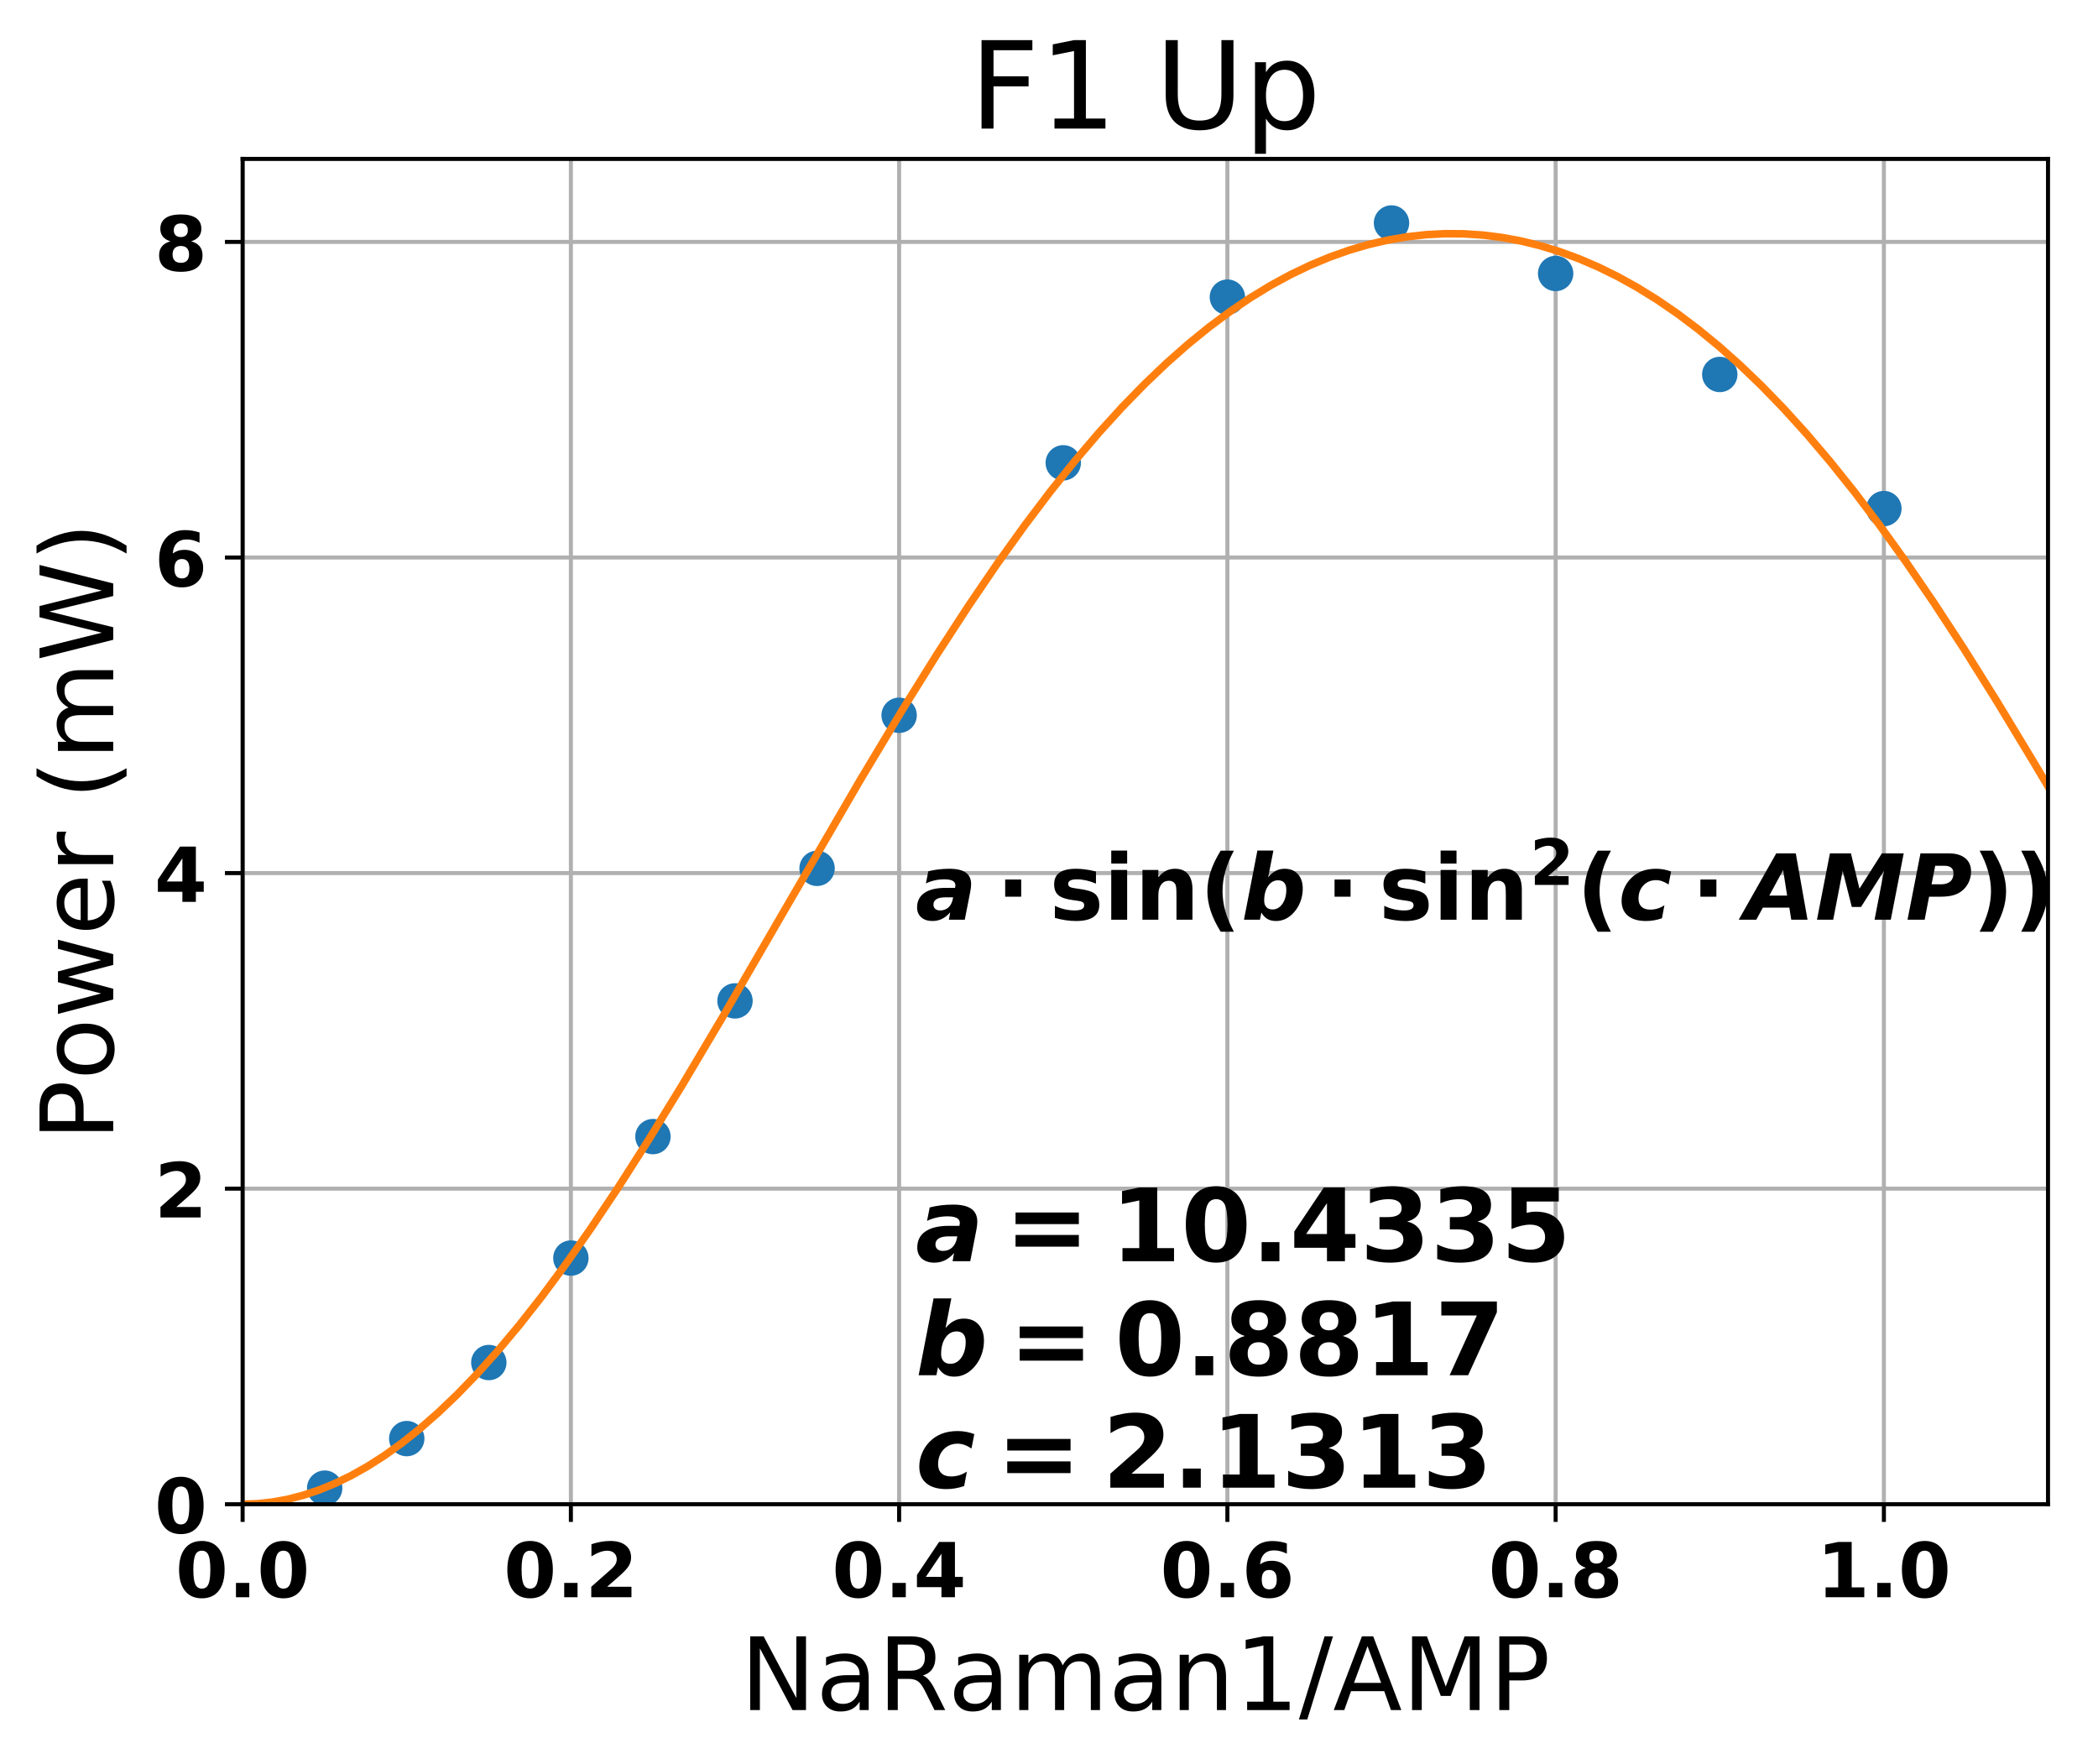 <?xml version="1.0" encoding="utf-8" standalone="no"?>
<!DOCTYPE svg PUBLIC "-//W3C//DTD SVG 1.1//EN"
  "http://www.w3.org/Graphics/SVG/1.1/DTD/svg11.dtd">
<!-- Created with matplotlib (http://matplotlib.org/) -->
<svg height="349pt" version="1.1" viewBox="0 0 415 349" width="415pt" xmlns="http://www.w3.org/2000/svg" xmlns:xlink="http://www.w3.org/1999/xlink">
 <defs>
  <style type="text/css">
*{stroke-linecap:butt;stroke-linejoin:round;}
  </style>
 </defs>
 <g id="figure_1">
  <g id="patch_1">
   <path d="M 0 349.622 
L 415.813 349.622 
L 415.813 0 
L 0 0 
z
" style="fill:none;"/>
  </g>
  <g id="axes_1">
   <g id="patch_2">
    <path d="M 47.993 297.548 
L 405.113 297.548 
L 405.113 31.436 
L 47.993 31.436 
z
" style="fill:none;"/>
   </g>
   <g id="matplotlib.axis_1">
    <g id="xtick_1">
     <g id="line2d_1">
      <path clip-path="url(#pe3d13dc53c)" d="M 47.993 297.548 
L 47.993 31.436 
" style="fill:none;stroke:#b0b0b0;stroke-linecap:square;stroke-width:0.8;"/>
     </g>
     <g id="line2d_2">
      <defs>
       <path d="M 0 0 
L 0 3.5 
" id="m005f0a59be" style="stroke:#000000;stroke-width:0.8;"/>
      </defs>
      <g>
       <use style="stroke:#000000;stroke-width:0.8;" x="47.993" xlink:href="#m005f0a59be" y="297.548"/>
      </g>
     </g>
     <g id="text_1">
      <!-- 0.0 -->
      <defs>
       <path d="M 46 36.531 
Q 46 50.203 43.438 55.781 
Q 40.875 61.375 34.812 61.375 
Q 28.766 61.375 26.172 55.781 
Q 23.578 50.203 23.578 36.531 
Q 23.578 22.703 26.172 17.031 
Q 28.766 11.375 34.812 11.375 
Q 40.828 11.375 43.406 17.031 
Q 46 22.703 46 36.531 
z
M 64.797 36.375 
Q 64.797 18.266 56.984 8.422 
Q 49.172 -1.422 34.812 -1.422 
Q 20.406 -1.422 12.594 8.422 
Q 4.781 18.266 4.781 36.375 
Q 4.781 54.547 12.594 64.375 
Q 20.406 74.219 34.812 74.219 
Q 49.172 74.219 56.984 64.375 
Q 64.797 54.547 64.797 36.375 
z
" id="DejaVuSans-Bold-30"/>
       <path d="M 10.203 18.891 
L 27.781 18.891 
L 27.781 0 
L 10.203 0 
z
" id="DejaVuSans-Bold-2e"/>
      </defs>
      <g transform="translate(34.707 315.946)scale(0.15 -0.15)">
       <use xlink:href="#DejaVuSans-Bold-30"/>
       <use x="69.58" xlink:href="#DejaVuSans-Bold-2e"/>
       <use x="107.568" xlink:href="#DejaVuSans-Bold-30"/>
      </g>
     </g>
    </g>
    <g id="xtick_2">
     <g id="line2d_3">
      <path clip-path="url(#pe3d13dc53c)" d="M 112.924 297.548 
L 112.924 31.436 
" style="fill:none;stroke:#b0b0b0;stroke-linecap:square;stroke-width:0.8;"/>
     </g>
     <g id="line2d_4">
      <g>
       <use style="stroke:#000000;stroke-width:0.8;" x="112.924" xlink:href="#m005f0a59be" y="297.548"/>
      </g>
     </g>
     <g id="text_2">
      <!-- 0.2 -->
      <defs>
       <path d="M 28.812 13.812 
L 60.891 13.812 
L 60.891 0 
L 7.906 0 
L 7.906 13.812 
L 34.516 37.312 
Q 38.094 40.531 39.797 43.609 
Q 41.5 46.688 41.5 50 
Q 41.5 55.125 38.062 58.25 
Q 34.625 61.375 28.906 61.375 
Q 24.516 61.375 19.281 59.5 
Q 14.062 57.625 8.109 53.906 
L 8.109 69.922 
Q 14.453 72.016 20.656 73.109 
Q 26.859 74.219 32.812 74.219 
Q 45.906 74.219 53.156 68.453 
Q 60.406 62.703 60.406 52.391 
Q 60.406 46.438 57.328 41.281 
Q 54.25 36.141 44.391 27.484 
z
" id="DejaVuSans-Bold-32"/>
      </defs>
      <g transform="translate(99.638 315.946)scale(0.15 -0.15)">
       <use xlink:href="#DejaVuSans-Bold-30"/>
       <use x="69.58" xlink:href="#DejaVuSans-Bold-2e"/>
       <use x="107.568" xlink:href="#DejaVuSans-Bold-32"/>
      </g>
     </g>
    </g>
    <g id="xtick_3">
     <g id="line2d_5">
      <path clip-path="url(#pe3d13dc53c)" d="M 177.855 297.548 
L 177.855 31.436 
" style="fill:none;stroke:#b0b0b0;stroke-linecap:square;stroke-width:0.8;"/>
     </g>
     <g id="line2d_6">
      <g>
       <use style="stroke:#000000;stroke-width:0.8;" x="177.855" xlink:href="#m005f0a59be" y="297.548"/>
      </g>
     </g>
     <g id="text_3">
      <!-- 0.4 -->
      <defs>
       <path d="M 36.812 57.422 
L 16.219 26.906 
L 36.812 26.906 
z
M 33.688 72.906 
L 54.594 72.906 
L 54.594 26.906 
L 64.984 26.906 
L 64.984 13.281 
L 54.594 13.281 
L 54.594 0 
L 36.812 0 
L 36.812 13.281 
L 4.5 13.281 
L 4.5 29.391 
z
" id="DejaVuSans-Bold-34"/>
      </defs>
      <g transform="translate(164.569 315.946)scale(0.15 -0.15)">
       <use xlink:href="#DejaVuSans-Bold-30"/>
       <use x="69.58" xlink:href="#DejaVuSans-Bold-2e"/>
       <use x="107.568" xlink:href="#DejaVuSans-Bold-34"/>
      </g>
     </g>
    </g>
    <g id="xtick_4">
     <g id="line2d_7">
      <path clip-path="url(#pe3d13dc53c)" d="M 242.786 297.548 
L 242.786 31.436 
" style="fill:none;stroke:#b0b0b0;stroke-linecap:square;stroke-width:0.8;"/>
     </g>
     <g id="line2d_8">
      <g>
       <use style="stroke:#000000;stroke-width:0.8;" x="242.786" xlink:href="#m005f0a59be" y="297.548"/>
      </g>
     </g>
     <g id="text_4">
      <!-- 0.6 -->
      <defs>
       <path d="M 36.188 35.984 
Q 31.25 35.984 28.781 32.781 
Q 26.312 29.594 26.312 23.188 
Q 26.312 16.797 28.781 13.594 
Q 31.25 10.406 36.188 10.406 
Q 41.156 10.406 43.625 13.594 
Q 46.094 16.797 46.094 23.188 
Q 46.094 29.594 43.625 32.781 
Q 41.156 35.984 36.188 35.984 
z
M 59.422 71 
L 59.422 57.516 
Q 54.781 59.719 50.672 60.766 
Q 46.578 61.812 42.672 61.812 
Q 34.281 61.812 29.594 57.141 
Q 24.906 52.484 24.125 43.312 
Q 27.344 45.703 31.094 46.891 
Q 34.859 48.094 39.312 48.094 
Q 50.484 48.094 57.344 41.547 
Q 64.203 35.016 64.203 24.422 
Q 64.203 12.703 56.531 5.641 
Q 48.875 -1.422 35.984 -1.422 
Q 21.781 -1.422 13.984 8.172 
Q 6.203 17.781 6.203 35.406 
Q 6.203 53.469 15.312 63.797 
Q 24.422 74.125 40.281 74.125 
Q 45.312 74.125 50.047 73.344 
Q 54.781 72.562 59.422 71 
z
" id="DejaVuSans-Bold-36"/>
      </defs>
      <g transform="translate(229.5 315.946)scale(0.15 -0.15)">
       <use xlink:href="#DejaVuSans-Bold-30"/>
       <use x="69.58" xlink:href="#DejaVuSans-Bold-2e"/>
       <use x="107.568" xlink:href="#DejaVuSans-Bold-36"/>
      </g>
     </g>
    </g>
    <g id="xtick_5">
     <g id="line2d_9">
      <path clip-path="url(#pe3d13dc53c)" d="M 307.717 297.548 
L 307.717 31.436 
" style="fill:none;stroke:#b0b0b0;stroke-linecap:square;stroke-width:0.8;"/>
     </g>
     <g id="line2d_10">
      <g>
       <use style="stroke:#000000;stroke-width:0.8;" x="307.717" xlink:href="#m005f0a59be" y="297.548"/>
      </g>
     </g>
     <g id="text_5">
      <!-- 0.8 -->
      <defs>
       <path d="M 34.812 32.625 
Q 29.547 32.625 26.703 29.734 
Q 23.875 26.859 23.875 21.484 
Q 23.875 16.109 26.703 13.25 
Q 29.547 10.406 34.812 10.406 
Q 40.047 10.406 42.828 13.25 
Q 45.609 16.109 45.609 21.484 
Q 45.609 26.906 42.828 29.766 
Q 40.047 32.625 34.812 32.625 
z
M 21.094 38.812 
Q 14.453 40.828 11.078 44.969 
Q 7.719 49.125 7.719 55.328 
Q 7.719 64.547 14.594 69.375 
Q 21.484 74.219 34.812 74.219 
Q 48.047 74.219 54.922 69.406 
Q 61.812 64.594 61.812 55.328 
Q 61.812 49.125 58.422 44.969 
Q 55.031 40.828 48.391 38.812 
Q 55.812 36.766 59.594 32.156 
Q 63.375 27.547 63.375 20.516 
Q 63.375 9.672 56.172 4.125 
Q 48.969 -1.422 34.812 -1.422 
Q 20.609 -1.422 13.359 4.125 
Q 6.109 9.672 6.109 20.516 
Q 6.109 27.547 9.891 32.156 
Q 13.672 36.766 21.094 38.812 
z
M 25.484 53.422 
Q 25.484 49.078 27.906 46.734 
Q 30.328 44.391 34.812 44.391 
Q 39.203 44.391 41.594 46.734 
Q 44 49.078 44 53.422 
Q 44 57.766 41.594 60.078 
Q 39.203 62.406 34.812 62.406 
Q 30.328 62.406 27.906 60.062 
Q 25.484 57.719 25.484 53.422 
z
" id="DejaVuSans-Bold-38"/>
      </defs>
      <g transform="translate(294.431 315.946)scale(0.15 -0.15)">
       <use xlink:href="#DejaVuSans-Bold-30"/>
       <use x="69.58" xlink:href="#DejaVuSans-Bold-2e"/>
       <use x="107.568" xlink:href="#DejaVuSans-Bold-38"/>
      </g>
     </g>
    </g>
    <g id="xtick_6">
     <g id="line2d_11">
      <path clip-path="url(#pe3d13dc53c)" d="M 372.648 297.548 
L 372.648 31.436 
" style="fill:none;stroke:#b0b0b0;stroke-linecap:square;stroke-width:0.8;"/>
     </g>
     <g id="line2d_12">
      <g>
       <use style="stroke:#000000;stroke-width:0.8;" x="372.648" xlink:href="#m005f0a59be" y="297.548"/>
      </g>
     </g>
     <g id="text_6">
      <!-- 1.0 -->
      <defs>
       <path d="M 11.719 12.984 
L 28.328 12.984 
L 28.328 60.109 
L 11.281 56.594 
L 11.281 69.391 
L 28.219 72.906 
L 46.094 72.906 
L 46.094 12.984 
L 62.703 12.984 
L 62.703 0 
L 11.719 0 
z
" id="DejaVuSans-Bold-31"/>
      </defs>
      <g transform="translate(359.362 315.946)scale(0.15 -0.15)">
       <use xlink:href="#DejaVuSans-Bold-31"/>
       <use x="69.58" xlink:href="#DejaVuSans-Bold-2e"/>
       <use x="107.568" xlink:href="#DejaVuSans-Bold-30"/>
      </g>
     </g>
    </g>
    <g id="text_7">
     <!-- NaRaman1/AMP -->
     <defs>
      <path d="M 9.812 72.906 
L 23.094 72.906 
L 55.422 11.922 
L 55.422 72.906 
L 64.984 72.906 
L 64.984 0 
L 51.703 0 
L 19.391 60.984 
L 19.391 0 
L 9.812 0 
z
" id="DejaVuSans-4e"/>
      <path d="M 34.281 27.484 
Q 23.391 27.484 19.188 25 
Q 14.984 22.516 14.984 16.5 
Q 14.984 11.719 18.141 8.906 
Q 21.297 6.109 26.703 6.109 
Q 34.188 6.109 38.703 11.406 
Q 43.219 16.703 43.219 25.484 
L 43.219 27.484 
z
M 52.203 31.203 
L 52.203 0 
L 43.219 0 
L 43.219 8.297 
Q 40.141 3.328 35.547 0.953 
Q 30.953 -1.422 24.312 -1.422 
Q 15.922 -1.422 10.953 3.297 
Q 6 8.016 6 15.922 
Q 6 25.141 12.172 29.828 
Q 18.359 34.516 30.609 34.516 
L 43.219 34.516 
L 43.219 35.406 
Q 43.219 41.609 39.141 45 
Q 35.062 48.391 27.688 48.391 
Q 23 48.391 18.547 47.266 
Q 14.109 46.141 10.016 43.891 
L 10.016 52.203 
Q 14.938 54.109 19.578 55.047 
Q 24.219 56 28.609 56 
Q 40.484 56 46.344 49.844 
Q 52.203 43.703 52.203 31.203 
z
" id="DejaVuSans-61"/>
      <path d="M 44.391 34.188 
Q 47.562 33.109 50.562 29.594 
Q 53.562 26.078 56.594 19.922 
L 66.609 0 
L 56 0 
L 46.688 18.703 
Q 43.062 26.031 39.672 28.422 
Q 36.281 30.812 30.422 30.812 
L 19.672 30.812 
L 19.672 0 
L 9.812 0 
L 9.812 72.906 
L 32.078 72.906 
Q 44.578 72.906 50.734 67.672 
Q 56.891 62.453 56.891 51.906 
Q 56.891 45.016 53.688 40.469 
Q 50.484 35.938 44.391 34.188 
z
M 19.672 64.797 
L 19.672 38.922 
L 32.078 38.922 
Q 39.203 38.922 42.844 42.219 
Q 46.484 45.516 46.484 51.906 
Q 46.484 58.297 42.844 61.547 
Q 39.203 64.797 32.078 64.797 
z
" id="DejaVuSans-52"/>
      <path d="M 52 44.188 
Q 55.375 50.25 60.062 53.125 
Q 64.75 56 71.094 56 
Q 79.641 56 84.281 50.016 
Q 88.922 44.047 88.922 33.016 
L 88.922 0 
L 79.891 0 
L 79.891 32.719 
Q 79.891 40.578 77.094 44.375 
Q 74.312 48.188 68.609 48.188 
Q 61.625 48.188 57.562 43.547 
Q 53.516 38.922 53.516 30.906 
L 53.516 0 
L 44.484 0 
L 44.484 32.719 
Q 44.484 40.625 41.703 44.406 
Q 38.922 48.188 33.109 48.188 
Q 26.219 48.188 22.156 43.531 
Q 18.109 38.875 18.109 30.906 
L 18.109 0 
L 9.078 0 
L 9.078 54.688 
L 18.109 54.688 
L 18.109 46.188 
Q 21.188 51.219 25.484 53.609 
Q 29.781 56 35.688 56 
Q 41.656 56 45.828 52.969 
Q 50 49.953 52 44.188 
z
" id="DejaVuSans-6d"/>
      <path d="M 54.891 33.016 
L 54.891 0 
L 45.906 0 
L 45.906 32.719 
Q 45.906 40.484 42.875 44.328 
Q 39.844 48.188 33.797 48.188 
Q 26.516 48.188 22.312 43.547 
Q 18.109 38.922 18.109 30.906 
L 18.109 0 
L 9.078 0 
L 9.078 54.688 
L 18.109 54.688 
L 18.109 46.188 
Q 21.344 51.125 25.703 53.562 
Q 30.078 56 35.797 56 
Q 45.219 56 50.047 50.172 
Q 54.891 44.344 54.891 33.016 
z
" id="DejaVuSans-6e"/>
      <path d="M 12.406 8.297 
L 28.516 8.297 
L 28.516 63.922 
L 10.984 60.406 
L 10.984 69.391 
L 28.422 72.906 
L 38.281 72.906 
L 38.281 8.297 
L 54.391 8.297 
L 54.391 0 
L 12.406 0 
z
" id="DejaVuSans-31"/>
      <path d="M 25.391 72.906 
L 33.688 72.906 
L 8.297 -9.281 
L 0 -9.281 
z
" id="DejaVuSans-2f"/>
      <path d="M 34.188 63.188 
L 20.797 26.906 
L 47.609 26.906 
z
M 28.609 72.906 
L 39.797 72.906 
L 67.578 0 
L 57.328 0 
L 50.688 18.703 
L 17.828 18.703 
L 11.188 0 
L 0.781 0 
z
" id="DejaVuSans-41"/>
      <path d="M 9.812 72.906 
L 24.516 72.906 
L 43.109 23.297 
L 61.812 72.906 
L 76.516 72.906 
L 76.516 0 
L 66.891 0 
L 66.891 64.016 
L 48.094 14.016 
L 38.188 14.016 
L 19.391 64.016 
L 19.391 0 
L 9.812 0 
z
" id="DejaVuSans-4d"/>
      <path d="M 19.672 64.797 
L 19.672 37.406 
L 32.078 37.406 
Q 38.969 37.406 42.719 40.969 
Q 46.484 44.531 46.484 51.125 
Q 46.484 57.672 42.719 61.234 
Q 38.969 64.797 32.078 64.797 
z
M 9.812 72.906 
L 32.078 72.906 
Q 44.344 72.906 50.609 67.359 
Q 56.891 61.812 56.891 51.125 
Q 56.891 40.328 50.609 34.812 
Q 44.344 29.297 32.078 29.297 
L 19.672 29.297 
L 19.672 0 
L 9.812 0 
z
" id="DejaVuSans-50"/>
     </defs>
     <g transform="translate(146.434 338.262)scale(0.2 -0.2)">
      <use xlink:href="#DejaVuSans-4e"/>
      <use x="74.805" xlink:href="#DejaVuSans-61"/>
      <use x="136.084" xlink:href="#DejaVuSans-52"/>
      <use x="205.535" xlink:href="#DejaVuSans-61"/>
      <use x="266.814" xlink:href="#DejaVuSans-6d"/>
      <use x="364.227" xlink:href="#DejaVuSans-61"/>
      <use x="425.506" xlink:href="#DejaVuSans-6e"/>
      <use x="488.885" xlink:href="#DejaVuSans-31"/>
      <use x="552.508" xlink:href="#DejaVuSans-2f"/>
      <use x="586.199" xlink:href="#DejaVuSans-41"/>
      <use x="654.607" xlink:href="#DejaVuSans-4d"/>
      <use x="740.887" xlink:href="#DejaVuSans-50"/>
     </g>
    </g>
   </g>
   <g id="matplotlib.axis_2">
    <g id="ytick_1">
     <g id="line2d_13">
      <path clip-path="url(#pe3d13dc53c)" d="M 47.993 297.548 
L 405.113 297.548 
" style="fill:none;stroke:#b0b0b0;stroke-linecap:square;stroke-width:0.8;"/>
     </g>
     <g id="line2d_14">
      <defs>
       <path d="M 0 0 
L -3.5 0 
" id="mc3ce260a5b" style="stroke:#000000;stroke-width:0.8;"/>
      </defs>
      <g>
       <use style="stroke:#000000;stroke-width:0.8;" x="47.993" xlink:href="#mc3ce260a5b" y="297.548"/>
      </g>
     </g>
     <g id="text_8">
      <!-- 0 -->
      <g transform="translate(30.556 303.247)scale(0.15 -0.15)">
       <use xlink:href="#DejaVuSans-Bold-30"/>
      </g>
     </g>
    </g>
    <g id="ytick_2">
     <g id="line2d_15">
      <path clip-path="url(#pe3d13dc53c)" d="M 47.993 235.125 
L 405.113 235.125 
" style="fill:none;stroke:#b0b0b0;stroke-linecap:square;stroke-width:0.8;"/>
     </g>
     <g id="line2d_16">
      <g>
       <use style="stroke:#000000;stroke-width:0.8;" x="47.993" xlink:href="#mc3ce260a5b" y="235.125"/>
      </g>
     </g>
     <g id="text_9">
      <!-- 2 -->
      <g transform="translate(30.556 240.823)scale(0.15 -0.15)">
       <use xlink:href="#DejaVuSans-Bold-32"/>
      </g>
     </g>
    </g>
    <g id="ytick_3">
     <g id="line2d_17">
      <path clip-path="url(#pe3d13dc53c)" d="M 47.993 172.701 
L 405.113 172.701 
" style="fill:none;stroke:#b0b0b0;stroke-linecap:square;stroke-width:0.8;"/>
     </g>
     <g id="line2d_18">
      <g>
       <use style="stroke:#000000;stroke-width:0.8;" x="47.993" xlink:href="#mc3ce260a5b" y="172.701"/>
      </g>
     </g>
     <g id="text_10">
      <!-- 4 -->
      <g transform="translate(30.556 178.4)scale(0.15 -0.15)">
       <use xlink:href="#DejaVuSans-Bold-34"/>
      </g>
     </g>
    </g>
    <g id="ytick_4">
     <g id="line2d_19">
      <path clip-path="url(#pe3d13dc53c)" d="M 47.993 110.277 
L 405.113 110.277 
" style="fill:none;stroke:#b0b0b0;stroke-linecap:square;stroke-width:0.8;"/>
     </g>
     <g id="line2d_20">
      <g>
       <use style="stroke:#000000;stroke-width:0.8;" x="47.993" xlink:href="#mc3ce260a5b" y="110.277"/>
      </g>
     </g>
     <g id="text_11">
      <!-- 6 -->
      <g transform="translate(30.556 115.976)scale(0.15 -0.15)">
       <use xlink:href="#DejaVuSans-Bold-36"/>
      </g>
     </g>
    </g>
    <g id="ytick_5">
     <g id="line2d_21">
      <path clip-path="url(#pe3d13dc53c)" d="M 47.993 47.854 
L 405.113 47.854 
" style="fill:none;stroke:#b0b0b0;stroke-linecap:square;stroke-width:0.8;"/>
     </g>
     <g id="line2d_22">
      <g>
       <use style="stroke:#000000;stroke-width:0.8;" x="47.993" xlink:href="#mc3ce260a5b" y="47.854"/>
      </g>
     </g>
     <g id="text_12">
      <!-- 8 -->
      <g transform="translate(30.556 53.552)scale(0.15 -0.15)">
       <use xlink:href="#DejaVuSans-Bold-38"/>
      </g>
     </g>
    </g>
    <g id="text_13">
     <!-- Power (mW) -->
     <defs>
      <path d="M 30.609 48.391 
Q 23.391 48.391 19.188 42.75 
Q 14.984 37.109 14.984 27.297 
Q 14.984 17.484 19.156 11.844 
Q 23.344 6.203 30.609 6.203 
Q 37.797 6.203 41.984 11.859 
Q 46.188 17.531 46.188 27.297 
Q 46.188 37.016 41.984 42.703 
Q 37.797 48.391 30.609 48.391 
z
M 30.609 56 
Q 42.328 56 49.016 48.375 
Q 55.719 40.766 55.719 27.297 
Q 55.719 13.875 49.016 6.219 
Q 42.328 -1.422 30.609 -1.422 
Q 18.844 -1.422 12.172 6.219 
Q 5.516 13.875 5.516 27.297 
Q 5.516 40.766 12.172 48.375 
Q 18.844 56 30.609 56 
z
" id="DejaVuSans-6f"/>
      <path d="M 4.203 54.688 
L 13.188 54.688 
L 24.422 12.016 
L 35.594 54.688 
L 46.188 54.688 
L 57.422 12.016 
L 68.609 54.688 
L 77.594 54.688 
L 63.281 0 
L 52.688 0 
L 40.922 44.828 
L 29.109 0 
L 18.5 0 
z
" id="DejaVuSans-77"/>
      <path d="M 56.203 29.594 
L 56.203 25.203 
L 14.891 25.203 
Q 15.484 15.922 20.484 11.062 
Q 25.484 6.203 34.422 6.203 
Q 39.594 6.203 44.453 7.469 
Q 49.312 8.734 54.109 11.281 
L 54.109 2.781 
Q 49.266 0.734 44.188 -0.344 
Q 39.109 -1.422 33.891 -1.422 
Q 20.797 -1.422 13.156 6.188 
Q 5.516 13.812 5.516 26.812 
Q 5.516 40.234 12.766 48.109 
Q 20.016 56 32.328 56 
Q 43.359 56 49.781 48.891 
Q 56.203 41.797 56.203 29.594 
z
M 47.219 32.234 
Q 47.125 39.594 43.094 43.984 
Q 39.062 48.391 32.422 48.391 
Q 24.906 48.391 20.391 44.141 
Q 15.875 39.891 15.188 32.172 
z
" id="DejaVuSans-65"/>
      <path d="M 41.109 46.297 
Q 39.594 47.172 37.812 47.578 
Q 36.031 48 33.891 48 
Q 26.266 48 22.188 43.047 
Q 18.109 38.094 18.109 28.812 
L 18.109 0 
L 9.078 0 
L 9.078 54.688 
L 18.109 54.688 
L 18.109 46.188 
Q 20.953 51.172 25.484 53.578 
Q 30.031 56 36.531 56 
Q 37.453 56 38.578 55.875 
Q 39.703 55.766 41.062 55.516 
z
" id="DejaVuSans-72"/>
      <path id="DejaVuSans-20"/>
      <path d="M 31 75.875 
Q 24.469 64.656 21.281 53.656 
Q 18.109 42.672 18.109 31.391 
Q 18.109 20.125 21.312 9.062 
Q 24.516 -2 31 -13.188 
L 23.188 -13.188 
Q 15.875 -1.703 12.234 9.375 
Q 8.594 20.453 8.594 31.391 
Q 8.594 42.281 12.203 53.312 
Q 15.828 64.359 23.188 75.875 
z
" id="DejaVuSans-28"/>
      <path d="M 3.328 72.906 
L 13.281 72.906 
L 28.609 11.281 
L 43.891 72.906 
L 54.984 72.906 
L 70.312 11.281 
L 85.594 72.906 
L 95.609 72.906 
L 77.297 0 
L 64.891 0 
L 49.516 63.281 
L 33.984 0 
L 21.578 0 
z
" id="DejaVuSans-57"/>
      <path d="M 8.016 75.875 
L 15.828 75.875 
Q 23.141 64.359 26.781 53.312 
Q 30.422 42.281 30.422 31.391 
Q 30.422 20.453 26.781 9.375 
Q 23.141 -1.703 15.828 -13.188 
L 8.016 -13.188 
Q 14.5 -2 17.703 9.062 
Q 20.906 20.125 20.906 31.391 
Q 20.906 42.672 17.703 53.656 
Q 14.5 64.656 8.016 75.875 
z
" id="DejaVuSans-29"/>
     </defs>
     <g transform="translate(22.397 225.688)rotate(-90)scale(0.2 -0.2)">
      <use xlink:href="#DejaVuSans-50"/>
      <use x="60.256" xlink:href="#DejaVuSans-6f"/>
      <use x="121.438" xlink:href="#DejaVuSans-77"/>
      <use x="203.225" xlink:href="#DejaVuSans-65"/>
      <use x="264.748" xlink:href="#DejaVuSans-72"/>
      <use x="305.861" xlink:href="#DejaVuSans-20"/>
      <use x="337.648" xlink:href="#DejaVuSans-28"/>
      <use x="376.662" xlink:href="#DejaVuSans-6d"/>
      <use x="474.074" xlink:href="#DejaVuSans-57"/>
      <use x="572.951" xlink:href="#DejaVuSans-29"/>
     </g>
    </g>
   </g>
   <g id="line2d_23">
    <defs>
     <path d="M 0 3 
C 0.796 3 1.559 2.684 2.121 2.121 
C 2.684 1.559 3 0.796 3 0 
C 3 -0.796 2.684 -1.559 2.121 -2.121 
C 1.559 -2.684 0.796 -3 0 -3 
C -0.796 -3 -1.559 -2.684 -2.121 -2.121 
C -2.684 -1.559 -3 -0.796 -3 0 
C -3 0.796 -2.684 1.559 -2.121 2.121 
C -1.559 2.684 -0.796 3 0 3 
z
" id="mcb2457e3ba" style="stroke:#1f77b4;"/>
    </defs>
    <g clip-path="url(#pe3d13dc53c)">
     <use style="fill:#1f77b4;stroke:#1f77b4;" x="372.648" xlink:href="#mcb2457e3ba" y="100.602"/>
     <use style="fill:#1f77b4;stroke:#1f77b4;" x="340.182" xlink:href="#mcb2457e3ba" y="74.072"/>
     <use style="fill:#1f77b4;stroke:#1f77b4;" x="307.717" xlink:href="#mcb2457e3ba" y="54.096"/>
     <use style="fill:#1f77b4;stroke:#1f77b4;" x="275.251" xlink:href="#mcb2457e3ba" y="44.108"/>
     <use style="fill:#1f77b4;stroke:#1f77b4;" x="242.786" xlink:href="#mcb2457e3ba" y="58.778"/>
     <use style="fill:#1f77b4;stroke:#1f77b4;" x="210.32" xlink:href="#mcb2457e3ba" y="91.55"/>
     <use style="fill:#1f77b4;stroke:#1f77b4;" x="177.855" xlink:href="#mcb2457e3ba" y="141.489"/>
     <use style="fill:#1f77b4;stroke:#1f77b4;" x="161.622" xlink:href="#mcb2457e3ba" y="171.765"/>
     <use style="fill:#1f77b4;stroke:#1f77b4;" x="145.389" xlink:href="#mcb2457e3ba" y="197.983"/>
     <use style="fill:#1f77b4;stroke:#1f77b4;" x="129.157" xlink:href="#mcb2457e3ba" y="224.825"/>
     <use style="fill:#1f77b4;stroke:#1f77b4;" x="112.924" xlink:href="#mcb2457e3ba" y="248.858"/>
     <use style="fill:#1f77b4;stroke:#1f77b4;" x="96.691" xlink:href="#mcb2457e3ba" y="269.52"/>
     <use style="fill:#1f77b4;stroke:#1f77b4;" x="80.458" xlink:href="#mcb2457e3ba" y="284.564"/>
     <use style="fill:#1f77b4;stroke:#1f77b4;" x="64.226" xlink:href="#mcb2457e3ba" y="294.365"/>
    </g>
   </g>
   <g id="line2d_24">
    <path clip-path="url(#pe3d13dc53c)" d="M 47.993 297.548 
L 50.993 297.437 
L 53.993 297.103 
L 57.029 296.539 
L 60.065 295.749 
L 63.136 294.72 
L 66.279 293.43 
L 69.458 291.885 
L 72.708 290.056 
L 76.03 287.932 
L 79.458 285.473 
L 82.994 282.659 
L 86.637 279.471 
L 90.387 275.893 
L 94.28 271.869 
L 98.352 267.337 
L 102.602 262.27 
L 107.067 256.597 
L 111.781 250.242 
L 116.817 243.074 
L 122.246 234.951 
L 128.174 225.672 
L 134.889 214.737 
L 142.925 201.205 
L 154.818 180.688 
L 170.247 154.148 
L 178.462 140.473 
L 185.355 129.418 
L 191.57 119.864 
L 197.284 111.48 
L 202.677 103.956 
L 207.784 97.207 
L 212.677 91.104 
L 217.392 85.572 
L 221.964 80.546 
L 226.428 75.964 
L 230.785 71.808 
L 235.035 68.059 
L 239.214 64.665 
L 243.321 61.614 
L 247.357 58.889 
L 251.357 56.455 
L 255.322 54.303 
L 259.215 52.44 
L 263.072 50.837 
L 266.929 49.475 
L 270.751 48.36 
L 274.537 47.486 
L 278.323 46.839 
L 282.109 46.419 
L 285.859 46.225 
L 289.609 46.253 
L 293.359 46.502 
L 297.109 46.973 
L 300.895 47.674 
L 304.681 48.602 
L 308.467 49.76 
L 312.288 51.162 
L 316.145 52.816 
L 320.003 54.713 
L 323.896 56.875 
L 327.86 59.334 
L 331.86 62.079 
L 335.896 65.119 
L 340.003 68.491 
L 344.182 72.211 
L 348.468 76.327 
L 352.861 80.859 
L 357.361 85.826 
L 362.004 91.287 
L 366.79 97.264 
L 371.755 103.823 
L 376.969 111.084 
L 382.505 119.181 
L 388.434 128.256 
L 394.898 138.566 
L 402.256 150.731 
L 405.113 155.553 
L 405.113 155.553 
" style="fill:none;stroke:#ff7f0e;stroke-linecap:square;stroke-width:1.5;"/>
   </g>
   <g id="patch_3">
    <path d="M 47.993 297.548 
L 47.993 31.436 
" style="fill:none;stroke:#000000;stroke-linecap:square;stroke-linejoin:miter;stroke-width:0.8;"/>
   </g>
   <g id="patch_4">
    <path d="M 405.113 297.548 
L 405.113 31.436 
" style="fill:none;stroke:#000000;stroke-linecap:square;stroke-linejoin:miter;stroke-width:0.8;"/>
   </g>
   <g id="patch_5">
    <path d="M 47.993 297.548 
L 405.113 297.548 
" style="fill:none;stroke:#000000;stroke-linecap:square;stroke-linejoin:miter;stroke-width:0.8;"/>
   </g>
   <g id="patch_6">
    <path d="M 47.993 31.436 
L 405.113 31.436 
" style="fill:none;stroke:#000000;stroke-linecap:square;stroke-linejoin:miter;stroke-width:0.8;"/>
   </g>
   <g id="text_14">
    <!-- $a\cdot\sin(b\cdot\sin^2(c\cdot AMP))$ -->
    <defs>
     <path d="M 32.906 24.609 
Q 26.375 24.609 23.016 22.578 
Q 19.672 20.562 19.672 16.609 
Q 19.672 13.625 21.656 11.906 
Q 23.641 10.203 27.094 10.203 
Q 32.469 10.203 36.078 13.453 
Q 39.703 16.703 40.922 22.609 
L 41.312 24.609 
z
M 60.203 31.203 
L 54.109 0 
L 36.625 0 
L 38.094 8.109 
Q 33.797 3.219 29 0.891 
Q 24.219 -1.422 18.609 -1.422 
Q 10.844 -1.422 6.266 2.609 
Q 1.703 6.641 1.703 13.484 
Q 1.703 23.922 9.781 29.469 
Q 17.875 35.016 33.109 35.016 
L 43.406 35.016 
L 43.609 36.375 
Q 43.75 37.062 43.766 37.344 
Q 43.797 37.641 43.797 37.891 
Q 43.797 41.109 40.75 42.75 
Q 37.703 44.391 31.688 44.391 
Q 26.266 44.391 21.188 43.266 
Q 16.109 42.141 11.375 39.891 
L 14.016 53.219 
Q 19.484 54.594 25.219 55.297 
Q 30.953 56 37.109 56 
Q 49.266 56 55.172 51.828 
Q 61.078 47.656 61.078 39.109 
Q 61.078 37.453 60.859 35.469 
Q 60.641 33.5 60.203 31.203 
z
" id="DejaVuSans-BoldOblique-61"/>
     <path d="M 10.203 44.188 
L 27.781 44.188 
L 27.781 25.297 
L 10.203 25.297 
z
" id="DejaVuSans-Bold-22c5"/>
     <path d="M 51.125 52.984 
L 51.125 39.703 
Q 45.516 42.047 40.281 43.219 
Q 35.062 44.391 30.422 44.391 
Q 25.438 44.391 23.016 43.141 
Q 20.609 41.891 20.609 39.312 
Q 20.609 37.203 22.438 36.078 
Q 24.266 34.969 29 34.422 
L 32.078 33.984 
Q 45.516 32.281 50.141 28.375 
Q 54.781 24.469 54.781 16.109 
Q 54.781 7.375 48.328 2.969 
Q 41.891 -1.422 29.109 -1.422 
Q 23.688 -1.422 17.891 -0.562 
Q 12.109 0.297 6 2 
L 6 15.281 
Q 11.234 12.75 16.719 11.469 
Q 22.219 10.203 27.875 10.203 
Q 33.016 10.203 35.594 11.609 
Q 38.188 13.031 38.188 15.828 
Q 38.188 18.172 36.406 19.312 
Q 34.625 20.453 29.297 21.094 
L 26.219 21.484 
Q 14.547 22.953 9.859 26.906 
Q 5.172 30.859 5.172 38.922 
Q 5.172 47.609 11.125 51.797 
Q 17.094 56 29.391 56 
Q 34.234 56 39.547 55.266 
Q 44.875 54.547 51.125 52.984 
z
" id="DejaVuSans-Bold-73"/>
     <path d="M 8.406 54.688 
L 25.875 54.688 
L 25.875 0 
L 8.406 0 
z
M 8.406 75.984 
L 25.875 75.984 
L 25.875 61.719 
L 8.406 61.719 
z
" id="DejaVuSans-Bold-69"/>
     <path d="M 63.375 33.297 
L 63.375 0 
L 45.797 0 
L 45.797 5.422 
L 45.797 25.484 
Q 45.797 32.562 45.484 35.25 
Q 45.172 37.938 44.391 39.203 
Q 43.359 40.922 41.594 41.875 
Q 39.844 42.828 37.594 42.828 
Q 32.125 42.828 29 38.594 
Q 25.875 34.375 25.875 26.906 
L 25.875 0 
L 8.406 0 
L 8.406 54.688 
L 25.875 54.688 
L 25.875 46.688 
Q 29.828 51.469 34.266 53.734 
Q 38.719 56 44.094 56 
Q 53.562 56 58.469 50.188 
Q 63.375 44.391 63.375 33.297 
z
" id="DejaVuSans-Bold-6e"/>
     <path d="M 37.703 -13.188 
L 23.188 -13.188 
Q 15.719 -1.125 12.156 9.734 
Q 8.594 20.609 8.594 31.297 
Q 8.594 42 12.172 52.953 
Q 15.766 63.922 23.188 75.875 
L 37.703 75.875 
Q 31.453 64.312 28.328 53.25 
Q 25.203 42.188 25.203 31.391 
Q 25.203 20.609 28.297 9.516 
Q 31.391 -1.562 37.703 -13.188 
z
" id="DejaVuSans-Bold-28"/>
     <path d="M 40.578 43.312 
Q 33.844 43.312 29.562 37.078 
Q 25.297 30.859 25.297 20.906 
Q 25.297 16.406 27.703 13.844 
Q 30.125 11.281 34.422 11.281 
Q 41.016 11.281 45.312 17.406 
Q 49.609 23.531 49.609 33.109 
Q 49.609 38.094 47.281 40.703 
Q 44.969 43.312 40.578 43.312 
z
M 22.219 7.906 
L 20.609 0 
L 3.078 0 
L 17.828 75.984 
L 35.406 75.984 
L 29.688 46.688 
Q 33.688 51.469 38.078 53.734 
Q 42.484 56 47.703 56 
Q 56.938 56 62.297 50.141 
Q 67.672 44.281 67.672 34.188 
Q 67.672 27.875 65.797 21.922 
Q 63.922 15.969 60.406 11.078 
Q 55.953 4.938 50.359 1.75 
Q 44.781 -1.422 38.375 -1.422 
Q 32.766 -1.422 28.828 0.844 
Q 24.906 3.125 22.219 7.906 
z
" id="DejaVuSans-BoldOblique-62"/>
     <path d="M 58.109 52.984 
L 55.328 38.719 
Q 51.812 41.062 48.391 42.281 
Q 44.969 43.5 41.703 43.5 
Q 33.156 43.5 27.734 37.766 
Q 22.312 32.031 22.312 23.094 
Q 22.312 17.391 25.672 14.234 
Q 29.047 11.078 35.203 11.078 
Q 39.312 11.078 43.266 12.297 
Q 47.219 13.531 50.781 15.922 
L 48.094 1.609 
Q 43.75 0.094 39.359 -0.656 
Q 34.969 -1.422 30.516 -1.422 
Q 17.625 -1.422 10.672 4.359 
Q 3.719 10.156 3.719 20.797 
Q 3.719 27.484 6.281 33.781 
Q 8.844 40.094 13.625 45.125 
Q 18.953 50.641 25.828 53.312 
Q 32.719 56 41.703 56 
Q 45.844 56 49.938 55.25 
Q 54.047 54.5 58.109 52.984 
z
" id="DejaVuSans-BoldOblique-63"/>
     <path d="M 49.125 13.281 
L 20.016 13.281 
L 12.797 0 
L -6.5 0 
L 34.719 72.906 
L 56.203 72.906 
L 69.094 0 
L 51.219 0 
z
M 27.094 26.516 
L 46.688 26.516 
L 42.281 54.594 
z
" id="DejaVuSans-BoldOblique-41"/>
     <path d="M 16.312 72.906 
L 39.406 72.906 
L 48.781 34.188 
L 73.391 72.906 
L 97.406 72.906 
L 83.203 0 
L 65.375 0 
L 75.781 53.812 
L 50.484 14.016 
L 40.375 14.016 
L 30.328 53.812 
L 19.922 0 
L 2.094 0 
z
" id="DejaVuSans-BoldOblique-4d"/>
     <path d="M 16.312 72.906 
L 47.516 72.906 
Q 58.984 72.906 65.453 67.656 
Q 71.922 62.406 71.922 53.078 
Q 71.922 47.359 69.766 42.203 
Q 67.625 37.062 63.625 33.203 
Q 59.281 29.047 53.266 27.172 
Q 47.266 25.297 38.188 25.297 
L 25.781 25.297 
L 20.906 0 
L 2.094 0 
z
M 32.516 59.281 
L 28.516 38.922 
L 38.922 38.922 
Q 45.562 38.922 49.078 42.047 
Q 52.594 45.172 52.594 51.125 
Q 52.594 55.078 50.078 57.172 
Q 47.562 59.281 42.828 59.281 
z
" id="DejaVuSans-BoldOblique-50"/>
     <path d="M 8.016 -13.188 
Q 14.266 -1.562 17.391 9.516 
Q 20.516 20.609 20.516 31.391 
Q 20.516 42.188 17.391 53.25 
Q 14.266 64.312 8.016 75.875 
L 22.516 75.875 
Q 29.938 63.922 33.516 52.953 
Q 37.109 42 37.109 31.297 
Q 37.109 20.609 33.547 9.734 
Q 29.984 -1.125 22.516 -13.188 
z
" id="DejaVuSans-Bold-29"/>
    </defs>
    <g transform="translate(181.101 182.065)scale(0.18 -0.18)">
     <use transform="translate(0 0.766)" xlink:href="#DejaVuSans-BoldOblique-61"/>
     <use transform="translate(88.32 0.766)" xlink:href="#DejaVuSans-Bold-22c5"/>
     <use transform="translate(147.148 0.766)" xlink:href="#DejaVuSans-Bold-73"/>
     <use transform="translate(206.67 0.766)" xlink:href="#DejaVuSans-Bold-69"/>
     <use transform="translate(240.947 0.766)" xlink:href="#DejaVuSans-Bold-6e"/>
     <use transform="translate(312.139 0.766)" xlink:href="#DejaVuSans-Bold-28"/>
     <use transform="translate(357.842 0.766)" xlink:href="#DejaVuSans-BoldOblique-62"/>
     <use transform="translate(450.264 0.766)" xlink:href="#DejaVuSans-Bold-22c5"/>
     <use transform="translate(509.092 0.766)" xlink:href="#DejaVuSans-Bold-73"/>
     <use transform="translate(568.613 0.766)" xlink:href="#DejaVuSans-Bold-69"/>
     <use transform="translate(602.891 0.766)" xlink:href="#DejaVuSans-Bold-6e"/>
     <use transform="translate(675.039 39.047)scale(0.7)" xlink:href="#DejaVuSans-Bold-32"/>
     <use transform="translate(726.479 0.766)" xlink:href="#DejaVuSans-Bold-28"/>
     <use transform="translate(772.183 0.766)" xlink:href="#DejaVuSans-BoldOblique-63"/>
     <use transform="translate(852.3 0.766)" xlink:href="#DejaVuSans-Bold-22c5"/>
     <use transform="translate(911.128 0.766)" xlink:href="#DejaVuSans-BoldOblique-41"/>
     <use transform="translate(988.521 0.766)" xlink:href="#DejaVuSans-BoldOblique-4d"/>
     <use transform="translate(1088.032 0.766)" xlink:href="#DejaVuSans-BoldOblique-50"/>
     <use transform="translate(1161.323 0.766)" xlink:href="#DejaVuSans-Bold-29"/>
     <use transform="translate(1207.026 0.766)" xlink:href="#DejaVuSans-Bold-29"/>
    </g>
   </g>
   <g id="text_15">
    <!-- $a=10.4335$ -->
    <defs>
     <path d="M 10.594 48.188 
L 73.188 48.188 
L 73.188 36.719 
L 10.594 36.719 
z
M 10.594 25.984 
L 73.188 25.984 
L 73.188 14.406 
L 10.594 14.406 
z
" id="DejaVuSans-Bold-3d"/>
     <path d="M 46.578 39.312 
Q 53.953 37.406 57.781 32.688 
Q 61.625 27.984 61.625 20.703 
Q 61.625 9.859 53.312 4.219 
Q 45.016 -1.422 29.109 -1.422 
Q 23.484 -1.422 17.844 -0.516 
Q 12.203 0.391 6.688 2.203 
L 6.688 16.703 
Q 11.969 14.062 17.156 12.719 
Q 22.359 11.375 27.391 11.375 
Q 34.859 11.375 38.844 13.953 
Q 42.828 16.547 42.828 21.391 
Q 42.828 26.375 38.75 28.938 
Q 34.672 31.5 26.703 31.5 
L 19.188 31.5 
L 19.188 43.609 
L 27.094 43.609 
Q 34.188 43.609 37.641 45.828 
Q 41.109 48.047 41.109 52.594 
Q 41.109 56.781 37.734 59.078 
Q 34.375 61.375 28.219 61.375 
Q 23.688 61.375 19.047 60.344 
Q 14.406 59.328 9.812 57.328 
L 9.812 71.094 
Q 15.375 72.656 20.844 73.438 
Q 26.312 74.219 31.594 74.219 
Q 45.797 74.219 52.844 69.547 
Q 59.906 64.891 59.906 55.516 
Q 59.906 49.125 56.531 45.047 
Q 53.172 40.969 46.578 39.312 
z
" id="DejaVuSans-Bold-33"/>
     <path d="M 10.594 72.906 
L 57.328 72.906 
L 57.328 59.078 
L 25.594 59.078 
L 25.594 47.797 
Q 27.734 48.391 29.906 48.703 
Q 32.078 49.031 34.422 49.031 
Q 47.75 49.031 55.172 42.359 
Q 62.594 35.688 62.594 23.781 
Q 62.594 11.969 54.516 5.266 
Q 46.438 -1.422 32.078 -1.422 
Q 25.875 -1.422 19.797 -0.219 
Q 13.719 0.984 7.719 3.422 
L 7.719 18.219 
Q 13.672 14.797 19.016 13.078 
Q 24.359 11.375 29.109 11.375 
Q 35.938 11.375 39.859 14.719 
Q 43.797 18.062 43.797 23.781 
Q 43.797 29.547 39.859 32.859 
Q 35.938 36.188 29.109 36.188 
Q 25.047 36.188 20.453 35.125 
Q 15.875 34.078 10.594 31.891 
z
" id="DejaVuSans-Bold-35"/>
    </defs>
    <g transform="translate(181.101 249.636)scale(0.2 -0.2)">
     <use transform="translate(0 0.781)" xlink:href="#DejaVuSans-BoldOblique-61"/>
     <use transform="translate(88.32 0.781)" xlink:href="#DejaVuSans-Bold-3d"/>
     <use transform="translate(192.949 0.781)" xlink:href="#DejaVuSans-Bold-31"/>
     <use transform="translate(262.529 0.781)" xlink:href="#DejaVuSans-Bold-30"/>
     <use transform="translate(332.109 0.781)" xlink:href="#DejaVuSans-Bold-2e"/>
     <use transform="translate(370.098 0.781)" xlink:href="#DejaVuSans-Bold-34"/>
     <use transform="translate(439.678 0.781)" xlink:href="#DejaVuSans-Bold-33"/>
     <use transform="translate(509.258 0.781)" xlink:href="#DejaVuSans-Bold-33"/>
     <use transform="translate(578.838 0.781)" xlink:href="#DejaVuSans-Bold-35"/>
    </g>
    <!-- $b=0.8817$ -->
    <defs>
     <path d="M 6.688 72.906 
L 61.625 72.906 
L 61.625 62.312 
L 33.203 0 
L 14.891 0 
L 41.797 59.078 
L 6.688 59.078 
z
" id="DejaVuSans-Bold-37"/>
    </defs>
    <g transform="translate(181.101 272.031)scale(0.2 -0.2)">
     <use transform="translate(0 0.016)" xlink:href="#DejaVuSans-BoldOblique-62"/>
     <use transform="translate(92.422 0.016)" xlink:href="#DejaVuSans-Bold-3d"/>
     <use transform="translate(197.051 0.016)" xlink:href="#DejaVuSans-Bold-30"/>
     <use transform="translate(266.631 0.016)" xlink:href="#DejaVuSans-Bold-2e"/>
     <use transform="translate(304.604 0.016)" xlink:href="#DejaVuSans-Bold-38"/>
     <use transform="translate(374.184 0.016)" xlink:href="#DejaVuSans-Bold-38"/>
     <use transform="translate(443.764 0.016)" xlink:href="#DejaVuSans-Bold-31"/>
     <use transform="translate(513.344 0.016)" xlink:href="#DejaVuSans-Bold-37"/>
    </g>
    <!-- $c=2.1313$ -->
    <g transform="translate(181.101 294.427)scale(0.2 -0.2)">
     <use transform="translate(0 0.781)" xlink:href="#DejaVuSans-BoldOblique-63"/>
     <use transform="translate(80.117 0.781)" xlink:href="#DejaVuSans-Bold-3d"/>
     <use transform="translate(184.746 0.781)" xlink:href="#DejaVuSans-Bold-32"/>
     <use transform="translate(254.326 0.781)" xlink:href="#DejaVuSans-Bold-2e"/>
     <use transform="translate(292.314 0.781)" xlink:href="#DejaVuSans-Bold-31"/>
     <use transform="translate(361.895 0.781)" xlink:href="#DejaVuSans-Bold-33"/>
     <use transform="translate(431.475 0.781)" xlink:href="#DejaVuSans-Bold-31"/>
     <use transform="translate(501.055 0.781)" xlink:href="#DejaVuSans-Bold-33"/>
    </g>
   </g>
   <g id="text_16">
    <!-- F1 Up -->
    <defs>
     <path d="M 9.812 72.906 
L 51.703 72.906 
L 51.703 64.594 
L 19.672 64.594 
L 19.672 43.109 
L 48.578 43.109 
L 48.578 34.812 
L 19.672 34.812 
L 19.672 0 
L 9.812 0 
z
" id="DejaVuSans-46"/>
     <path d="M 8.688 72.906 
L 18.609 72.906 
L 18.609 28.609 
Q 18.609 16.891 22.844 11.734 
Q 27.094 6.594 36.625 6.594 
Q 46.094 6.594 50.344 11.734 
Q 54.594 16.891 54.594 28.609 
L 54.594 72.906 
L 64.5 72.906 
L 64.5 27.391 
Q 64.5 13.141 57.438 5.859 
Q 50.391 -1.422 36.625 -1.422 
Q 22.797 -1.422 15.734 5.859 
Q 8.688 13.141 8.688 27.391 
z
" id="DejaVuSans-55"/>
     <path d="M 18.109 8.203 
L 18.109 -20.797 
L 9.078 -20.797 
L 9.078 54.688 
L 18.109 54.688 
L 18.109 46.391 
Q 20.953 51.266 25.266 53.625 
Q 29.594 56 35.594 56 
Q 45.562 56 51.781 48.094 
Q 58.016 40.188 58.016 27.297 
Q 58.016 14.406 51.781 6.484 
Q 45.562 -1.422 35.594 -1.422 
Q 29.594 -1.422 25.266 0.953 
Q 20.953 3.328 18.109 8.203 
z
M 48.688 27.297 
Q 48.688 37.203 44.609 42.844 
Q 40.531 48.484 33.406 48.484 
Q 26.266 48.484 22.188 42.844 
Q 18.109 37.203 18.109 27.297 
Q 18.109 17.391 22.188 11.75 
Q 26.266 6.109 33.406 6.109 
Q 40.531 6.109 44.609 11.75 
Q 48.688 17.391 48.688 27.297 
z
" id="DejaVuSans-70"/>
    </defs>
    <g transform="translate(191.802 25.436)scale(0.24 -0.24)">
     <use xlink:href="#DejaVuSans-46"/>
     <use x="57.52" xlink:href="#DejaVuSans-31"/>
     <use x="121.143" xlink:href="#DejaVuSans-20"/>
     <use x="152.93" xlink:href="#DejaVuSans-55"/>
     <use x="226.123" xlink:href="#DejaVuSans-70"/>
    </g>
   </g>
  </g>
 </g>
 <defs>
  <clipPath id="pe3d13dc53c">
   <rect height="266.112" width="357.12" x="47.993" y="31.436"/>
  </clipPath>
 </defs>
</svg>

